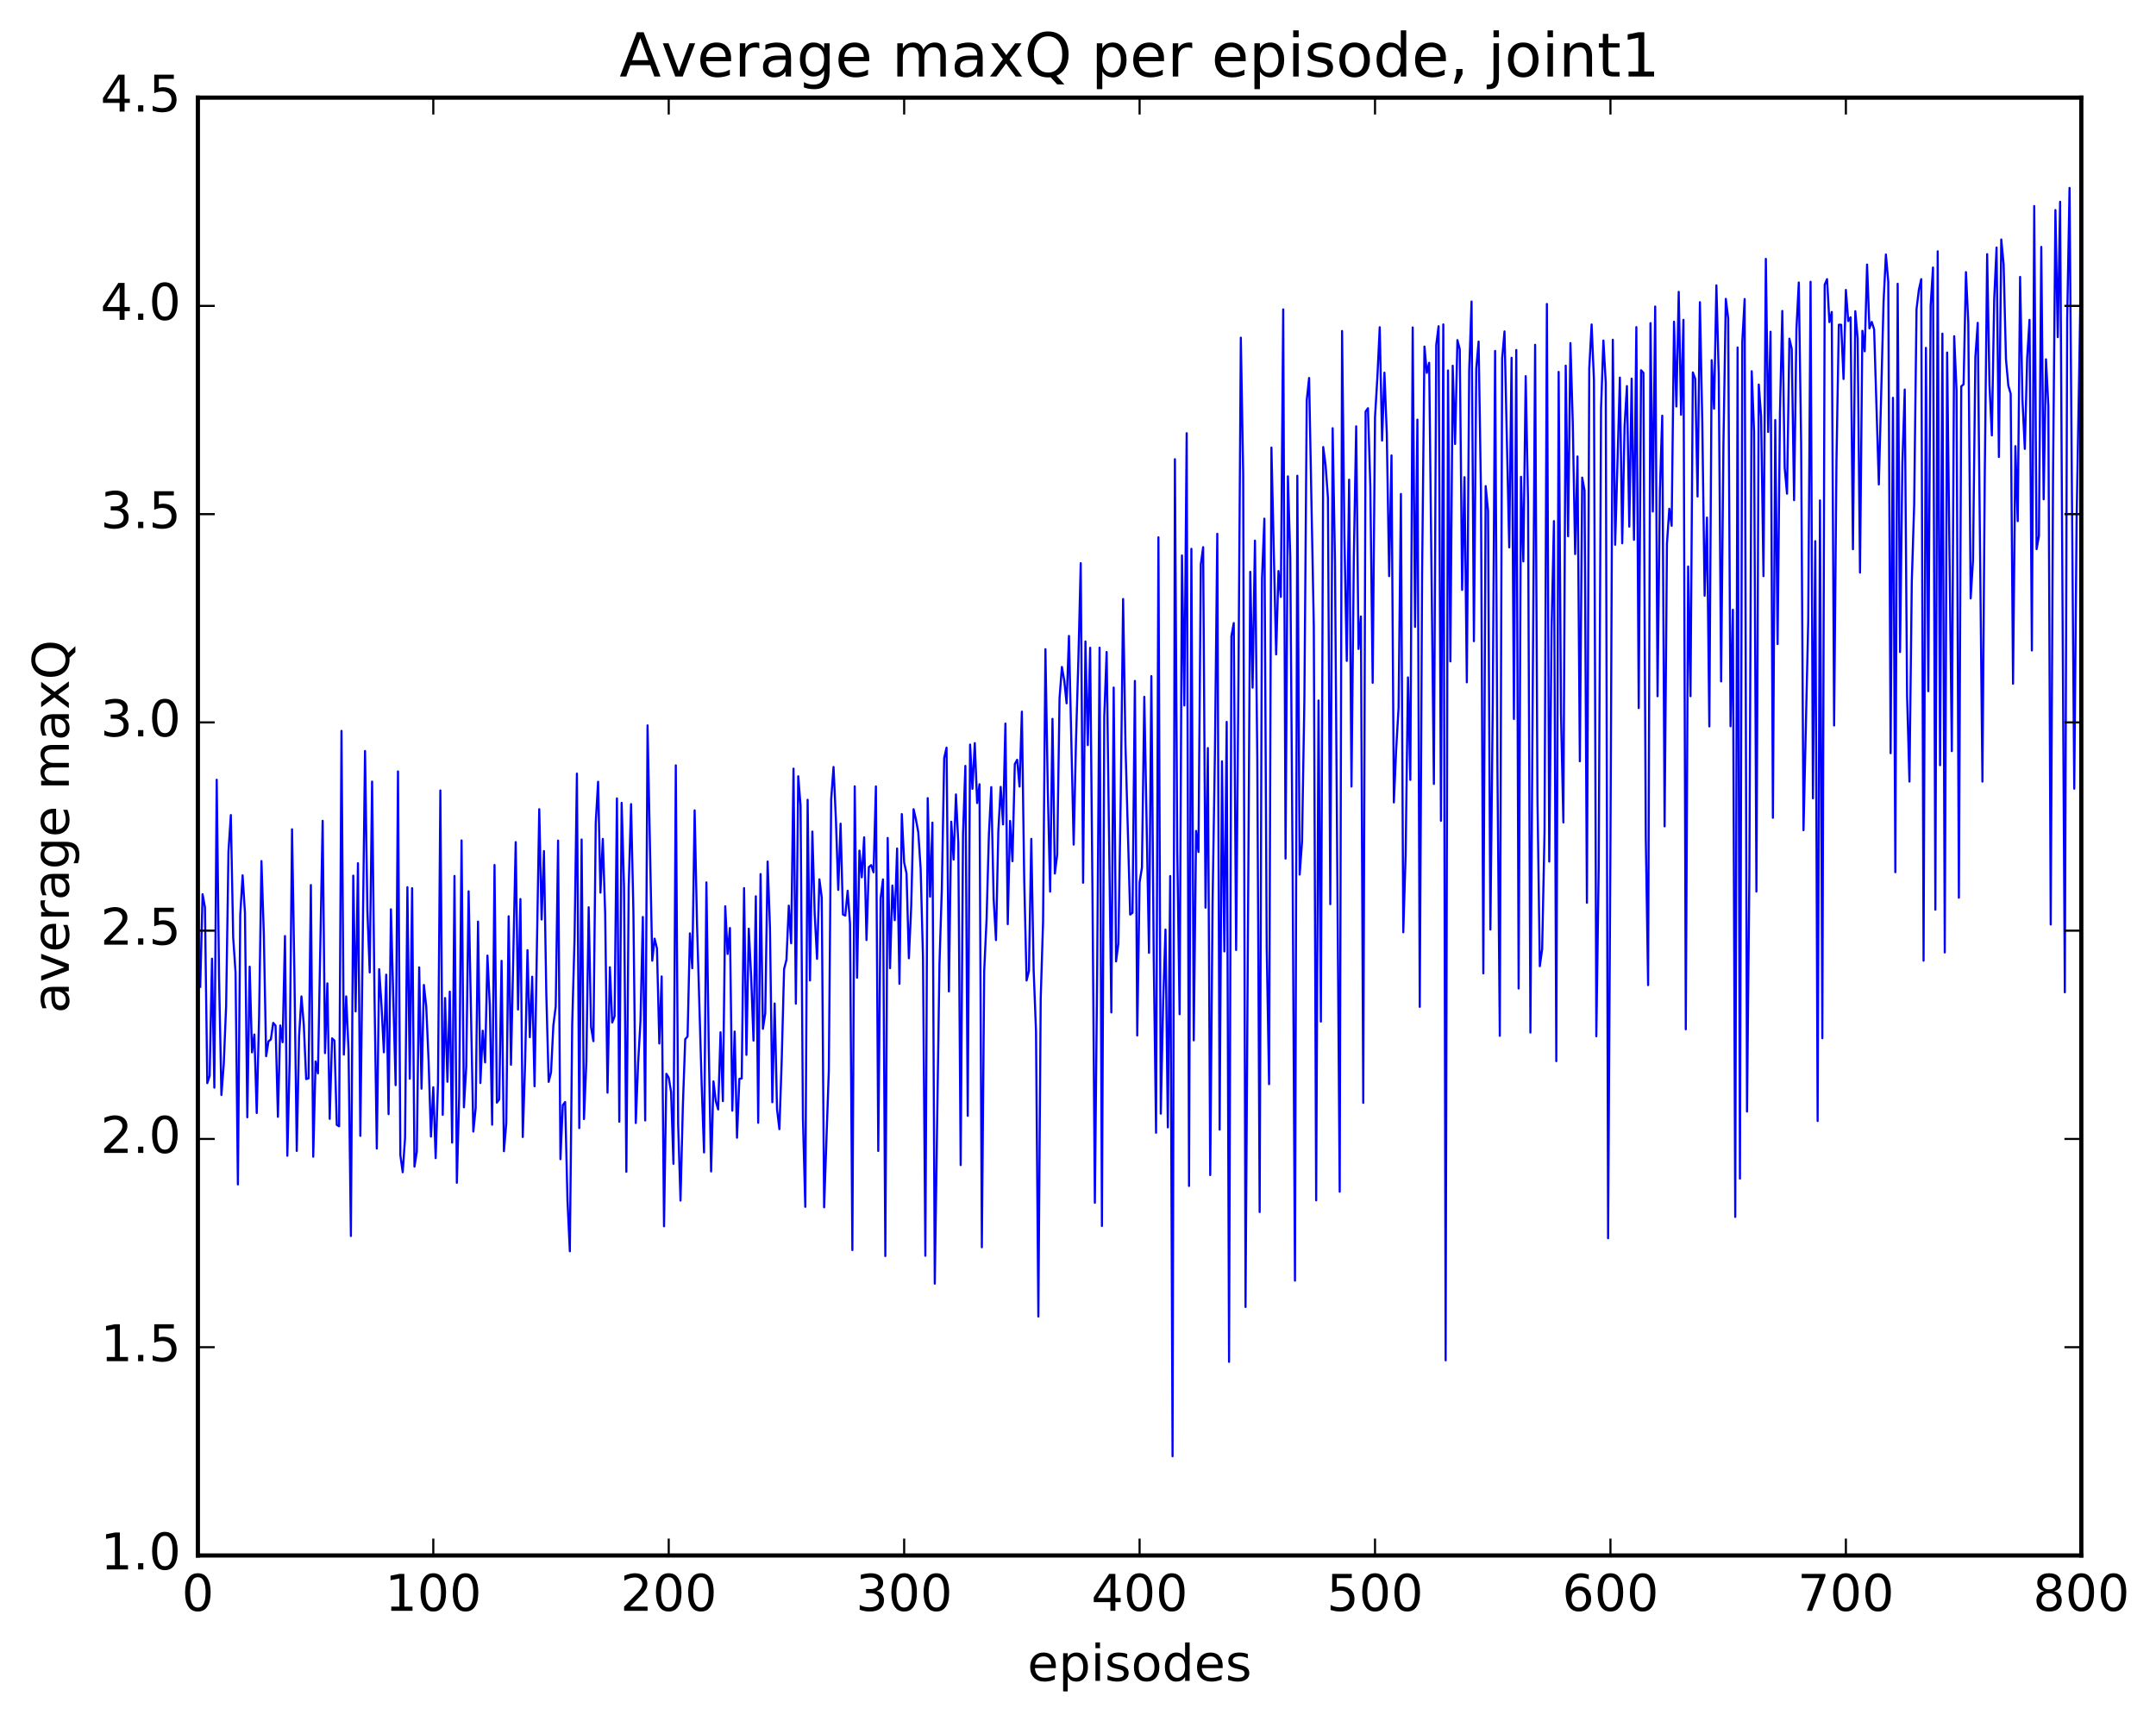 <?xml version="1.0" encoding="utf-8" standalone="no"?>
<!DOCTYPE svg PUBLIC "-//W3C//DTD SVG 1.1//EN"
  "http://www.w3.org/Graphics/SVG/1.1/DTD/svg11.dtd">
<!-- Created with matplotlib (http://matplotlib.org/) -->
<svg height="408pt" version="1.1" viewBox="0 0 511 408" width="511pt" xmlns="http://www.w3.org/2000/svg" xmlns:xlink="http://www.w3.org/1999/xlink">
 <defs>
  <style type="text/css">
*{stroke-linecap:butt;stroke-linejoin:round;stroke-miterlimit:100000;}
  </style>
 </defs>
 <g id="figure_1">
  <g id="patch_1">
   <path d="M 0 408.169 
L 511.95 408.169 
L 511.95 0 
L 0 0 
z
" style="fill:#ffffff;"/>
  </g>
  <g id="axes_1">
   <g id="patch_2">
    <path d="M 46.898 368.742 
L 493.298 368.742 
L 493.298 23.142 
L 46.898 23.142 
z
" style="fill:#ffffff;"/>
   </g>
   <g id="line2d_1">
    <path clip-path="url(#p63d4eaf026)" d="M 47.456 233.931 
L 48.014 211.991 
L 48.572 215.054 
L 49.13 256.77 
L 49.688 255.044 
L 50.245 227.264 
L 50.803 257.844 
L 51.361 184.842 
L 51.919 231.653 
L 52.477 259.581 
L 53.035 252.239 
L 53.593 238.509 
L 54.151 201.815 
L 54.709 193.216 
L 55.267 222.208 
L 55.825 230.52 
L 56.383 280.786 
L 56.941 216.901 
L 57.499 207.506 
L 58.057 216.376 
L 58.615 264.863 
L 59.173 229.161 
L 59.731 249.473 
L 60.289 245.239 
L 60.847 263.848 
L 61.406 241.17 
L 61.964 204.13 
L 62.522 221.129 
L 63.08 250.384 
L 63.638 246.852 
L 64.195 246.416 
L 64.754 242.483 
L 65.311 243.129 
L 65.87 264.757 
L 66.427 243.098 
L 66.986 247.076 
L 67.543 221.9 
L 68.102 273.981 
L 68.659 251.412 
L 69.218 196.596 
L 69.775 230.678 
L 70.334 272.842 
L 70.891 245.594 
L 71.45 236.205 
L 72.007 243.025 
L 72.566 255.808 
L 73.124 255.635 
L 73.681 209.81 
L 74.24 274.215 
L 74.797 251.634 
L 75.356 254.459 
L 76.472 194.591 
L 77.029 249.648 
L 77.588 233.123 
L 78.145 265.241 
L 78.704 246.151 
L 79.261 246.682 
L 79.82 266.674 
L 80.377 266.996 
L 80.936 173.267 
L 81.493 250.01 
L 82.052 236.201 
L 82.609 249.076 
L 83.168 293.005 
L 83.725 207.572 
L 84.284 239.765 
L 84.841 204.636 
L 85.4 269.27 
L 86.516 178.035 
L 87.073 215.9 
L 87.632 230.525 
L 88.189 185.284 
L 88.748 235.278 
L 89.305 272.276 
L 89.864 229.756 
L 90.421 238.365 
L 90.98 249.46 
L 91.537 231.06 
L 92.096 264.122 
L 92.653 215.558 
L 93.769 257.25 
L 94.328 182.874 
L 94.885 273.801 
L 95.444 277.894 
L 96.001 269.815 
L 96.559 210.318 
L 97.118 255.728 
L 97.675 210.55 
L 98.234 276.567 
L 98.791 273.013 
L 99.35 229.325 
L 99.907 258.083 
L 100.466 233.491 
L 101.023 238.592 
L 101.582 251.485 
L 102.139 269.438 
L 102.698 257.748 
L 103.255 274.551 
L 103.814 256.645 
L 104.371 187.385 
L 104.93 264.288 
L 105.487 236.595 
L 106.046 256.445 
L 106.603 235.083 
L 107.162 270.864 
L 107.719 207.657 
L 108.278 280.39 
L 108.835 259.721 
L 109.394 199.237 
L 109.951 262.498 
L 110.51 252.817 
L 111.067 211.286 
L 112.183 268.246 
L 112.742 262.658 
L 113.299 218.467 
L 113.858 256.733 
L 114.415 244.345 
L 114.974 251.85 
L 115.531 226.533 
L 116.09 238.36 
L 116.647 266.617 
L 117.206 205.054 
L 117.763 261.387 
L 118.322 260.639 
L 118.879 227.779 
L 119.438 272.906 
L 119.996 266.26 
L 120.553 217.213 
L 121.112 252.415 
L 122.228 199.636 
L 122.785 239.322 
L 123.344 213.123 
L 123.901 269.538 
L 124.46 252.029 
L 125.017 225.239 
L 125.576 245.884 
L 126.133 231.538 
L 126.692 257.514 
L 127.808 191.827 
L 128.365 217.983 
L 128.923 201.762 
L 129.482 235.595 
L 130.04 256.472 
L 130.597 254.242 
L 131.155 243.081 
L 131.714 238.569 
L 132.272 199.27 
L 132.829 274.794 
L 133.387 261.988 
L 133.946 261.244 
L 134.504 284.707 
L 135.061 296.632 
L 135.619 242.755 
L 136.178 222.385 
L 136.736 183.387 
L 137.293 267.423 
L 137.851 199.009 
L 138.41 265.28 
L 138.968 251.833 
L 139.525 215.081 
L 140.083 243.421 
L 140.642 246.823 
L 141.2 194.979 
L 141.757 185.328 
L 142.315 211.615 
L 142.874 198.864 
L 143.431 216.564 
L 143.989 259.022 
L 144.548 229.305 
L 145.106 242.394 
L 145.663 240.926 
L 146.221 189.27 
L 146.78 265.928 
L 147.338 190.325 
L 147.895 210.032 
L 148.453 277.79 
L 149.012 210.211 
L 149.57 190.625 
L 150.127 216.211 
L 150.685 266.219 
L 151.244 252.013 
L 151.802 242.045 
L 152.359 217.376 
L 152.917 265.616 
L 153.476 171.961 
L 154.591 227.745 
L 155.149 222.519 
L 155.708 224.834 
L 156.266 247.372 
L 156.823 231.472 
L 157.381 290.702 
L 157.94 254.554 
L 158.498 255.476 
L 159.055 258.859 
L 159.613 275.9 
L 160.172 181.434 
L 160.73 266.445 
L 161.287 284.61 
L 161.845 262.292 
L 162.404 246.358 
L 162.962 245.714 
L 163.519 221.271 
L 164.077 229.53 
L 164.636 192.097 
L 165.194 218.758 
L 166.31 257.27 
L 166.868 273.198 
L 167.425 209.176 
L 167.983 248.224 
L 168.542 277.705 
L 169.1 256.356 
L 169.657 261.05 
L 170.215 263.014 
L 170.774 244.722 
L 171.332 261.032 
L 171.889 214.842 
L 172.447 226.139 
L 173.006 219.996 
L 173.564 263.292 
L 174.121 244.538 
L 174.679 269.707 
L 175.238 255.751 
L 175.796 255.655 
L 176.353 210.535 
L 176.911 250.064 
L 177.47 220.152 
L 178.028 231.446 
L 178.585 246.689 
L 179.143 212.472 
L 179.702 266.17 
L 180.26 207.205 
L 180.817 243.898 
L 181.375 240.199 
L 181.934 204.243 
L 182.492 219.859 
L 183.049 261.295 
L 183.607 237.887 
L 184.166 262.96 
L 184.724 267.683 
L 185.281 251.176 
L 185.839 229.742 
L 186.398 227.52 
L 186.956 214.695 
L 187.513 223.605 
L 188.071 182.217 
L 188.63 237.93 
L 189.188 184.022 
L 189.745 190.991 
L 190.304 265.078 
L 190.862 286.087 
L 191.419 189.598 
L 191.977 232.432 
L 192.536 197.133 
L 193.094 216.708 
L 193.651 227.304 
L 194.209 208.463 
L 194.768 212.759 
L 195.326 286.204 
L 196.441 253.77 
L 197 189.456 
L 197.558 181.821 
L 198.115 194.137 
L 198.673 210.956 
L 199.232 195.26 
L 199.79 216.796 
L 200.347 217.04 
L 200.905 211.156 
L 201.464 218.959 
L 202.022 296.334 
L 202.579 186.409 
L 203.137 231.778 
L 203.696 201.642 
L 204.254 207.979 
L 204.811 198.501 
L 205.369 222.845 
L 205.928 205.548 
L 206.486 205.086 
L 207.043 206.802 
L 207.601 186.425 
L 208.16 272.853 
L 208.718 212.927 
L 209.275 208.475 
L 209.833 297.757 
L 210.392 198.645 
L 210.95 229.523 
L 211.507 209.931 
L 212.065 218.14 
L 212.624 201.149 
L 213.181 233.221 
L 213.739 192.988 
L 214.298 204.461 
L 214.856 207.058 
L 215.413 227.167 
L 215.971 214.844 
L 216.53 191.829 
L 217.088 194.259 
L 217.645 197.3 
L 218.203 205.935 
L 218.762 227.103 
L 219.32 297.692 
L 219.877 189.204 
L 220.435 212.56 
L 220.994 195.014 
L 221.552 304.303 
L 222.667 228.516 
L 223.226 210.638 
L 223.784 179.709 
L 224.341 177.233 
L 224.899 235.018 
L 225.458 194.789 
L 226.016 203.774 
L 226.573 188.328 
L 227.131 199.872 
L 227.69 276.196 
L 228.248 197.743 
L 228.805 181.562 
L 229.363 264.513 
L 229.922 176.508 
L 230.48 187 
L 231.037 176.163 
L 231.595 190.374 
L 232.154 185.912 
L 232.712 295.68 
L 233.269 230.139 
L 233.827 217.968 
L 234.386 197.775 
L 234.944 186.595 
L 235.501 213.008 
L 236.06 222.865 
L 236.618 197.051 
L 237.175 186.537 
L 237.733 195.432 
L 238.292 171.534 
L 238.85 219.075 
L 239.407 194.608 
L 239.965 204.153 
L 240.524 181.128 
L 241.082 180.109 
L 241.639 186.458 
L 242.197 168.706 
L 242.756 208.826 
L 243.314 232.439 
L 243.871 230.182 
L 244.429 198.862 
L 244.988 229.942 
L 245.546 244.444 
L 246.103 312.107 
L 246.661 236.672 
L 247.22 218.534 
L 247.778 153.897 
L 248.335 187.071 
L 248.893 211.364 
L 249.452 170.411 
L 250.01 207.084 
L 250.567 202.619 
L 251.125 165.507 
L 251.684 158.108 
L 252.242 161.315 
L 252.799 166.728 
L 253.357 150.756 
L 254.474 200.223 
L 255.031 175.342 
L 255.589 156.38 
L 256.147 133.51 
L 256.705 209.259 
L 257.264 152.059 
L 257.822 176.626 
L 258.38 153.557 
L 258.938 212.449 
L 259.495 285.134 
L 260.053 229.067 
L 260.611 153.54 
L 261.17 290.625 
L 261.728 169.788 
L 262.286 154.561 
L 263.401 240.01 
L 263.959 162.985 
L 264.517 227.92 
L 265.075 223.654 
L 265.634 188.523 
L 266.192 142.003 
L 266.75 176.623 
L 267.865 216.813 
L 268.423 216.379 
L 268.981 161.419 
L 269.539 245.475 
L 270.098 209.143 
L 270.656 205.67 
L 271.214 165.19 
L 272.329 225.878 
L 272.887 160.28 
L 273.445 226.67 
L 274.003 268.529 
L 274.562 127.378 
L 275.12 264.003 
L 275.678 237.747 
L 276.236 220.361 
L 276.793 267.261 
L 277.351 207.678 
L 277.909 345.225 
L 278.467 108.86 
L 279.026 201.554 
L 279.584 240.429 
L 280.142 131.683 
L 280.7 167.234 
L 281.257 102.693 
L 281.815 281.139 
L 282.373 130.107 
L 282.932 246.626 
L 283.49 196.982 
L 284.048 201.968 
L 284.606 133.767 
L 285.163 129.715 
L 285.721 215.175 
L 286.279 177.334 
L 286.837 278.558 
L 287.396 213.879 
L 287.954 178.39 
L 288.512 126.542 
L 289.07 267.786 
L 289.627 180.473 
L 290.185 225.544 
L 290.743 171.133 
L 291.301 322.84 
L 291.86 150.812 
L 292.418 147.702 
L 292.976 225.204 
L 293.534 160.63 
L 294.091 80.049 
L 294.649 112.254 
L 295.207 309.836 
L 296.324 135.56 
L 296.882 163.013 
L 297.44 128.165 
L 297.998 180.008 
L 298.555 287.327 
L 299.113 137.155 
L 299.671 122.953 
L 300.229 224.737 
L 300.788 257.006 
L 301.346 106.099 
L 302.462 155.136 
L 303.019 135.366 
L 303.577 141.495 
L 304.135 73.344 
L 304.693 203.533 
L 305.252 112.924 
L 305.81 132.155 
L 306.368 206 
L 306.925 303.586 
L 307.483 112.78 
L 308.041 207.326 
L 308.599 199.513 
L 309.158 165.66 
L 309.716 94.89 
L 310.274 89.595 
L 311.389 148.445 
L 311.947 284.556 
L 312.505 166.054 
L 313.063 242.177 
L 313.622 105.971 
L 314.18 110.271 
L 314.738 118.013 
L 315.296 214.347 
L 315.853 101.515 
L 316.411 133.324 
L 317.527 282.509 
L 318.086 78.463 
L 318.644 127.166 
L 319.202 156.671 
L 319.76 113.707 
L 320.317 186.457 
L 320.875 132.009 
L 321.433 101.058 
L 321.991 153.839 
L 322.55 146.141 
L 323.108 261.446 
L 323.666 97.556 
L 324.224 96.767 
L 324.781 115.136 
L 325.339 161.87 
L 325.897 98.869 
L 326.455 89.431 
L 327.014 77.573 
L 327.572 104.45 
L 328.13 88.342 
L 328.688 102.845 
L 329.245 136.57 
L 329.803 107.963 
L 330.361 190.224 
L 330.92 177.507 
L 331.478 167.83 
L 332.036 117.099 
L 332.594 221.004 
L 333.151 202.603 
L 333.709 160.585 
L 334.267 184.881 
L 334.825 77.628 
L 335.384 148.606 
L 335.942 99.477 
L 336.5 238.687 
L 337.058 136.008 
L 337.615 82.156 
L 338.173 88.387 
L 338.731 85.99 
L 339.848 185.841 
L 340.406 81.793 
L 340.964 77.33 
L 341.522 194.579 
L 342.079 76.904 
L 342.637 322.479 
L 343.195 87.817 
L 343.753 156.792 
L 344.312 86.701 
L 344.87 105.253 
L 345.428 80.623 
L 345.986 82.847 
L 346.543 139.837 
L 347.101 113.123 
L 347.659 161.753 
L 348.217 87.744 
L 348.776 71.478 
L 349.334 152.002 
L 349.892 87.387 
L 350.45 80.969 
L 351.007 116.439 
L 351.565 230.743 
L 352.123 115.236 
L 352.682 121.08 
L 353.24 220.355 
L 353.798 167.477 
L 354.356 83.194 
L 354.913 182.042 
L 355.471 245.549 
L 356.029 84.98 
L 356.587 78.559 
L 357.704 129.761 
L 358.262 84.809 
L 358.82 170.434 
L 359.377 82.972 
L 359.935 234.338 
L 360.493 113.027 
L 361.051 133.089 
L 361.61 89.174 
L 362.168 118.84 
L 362.726 244.776 
L 363.841 81.734 
L 364.399 189.255 
L 364.957 229.048 
L 365.515 224.952 
L 366.074 197.148 
L 366.632 72.058 
L 367.19 204.249 
L 367.748 148.8 
L 368.305 123.524 
L 368.863 251.558 
L 369.421 88.162 
L 369.979 169.389 
L 370.538 194.974 
L 371.096 86.682 
L 371.654 127.119 
L 372.212 81.328 
L 372.769 100.213 
L 373.327 131.345 
L 373.885 108.211 
L 374.443 180.465 
L 375.002 113.222 
L 375.56 116.278 
L 376.118 214.012 
L 376.675 87.325 
L 377.233 76.918 
L 377.791 90.201 
L 378.349 245.664 
L 378.908 205.795 
L 379.466 96.978 
L 380.024 80.716 
L 380.582 90.666 
L 381.139 293.537 
L 381.697 200.122 
L 382.255 80.537 
L 382.813 129.135 
L 383.93 89.514 
L 384.488 128.785 
L 385.046 101.025 
L 385.603 91.524 
L 386.161 124.841 
L 386.719 89.76 
L 387.277 127.967 
L 387.836 77.55 
L 388.394 167.853 
L 388.952 87.769 
L 389.51 88.371 
L 390.067 198.348 
L 390.625 233.534 
L 391.183 76.604 
L 391.741 121.261 
L 392.3 72.661 
L 392.858 165.051 
L 393.416 116.32 
L 393.974 98.544 
L 394.531 195.899 
L 395.089 128.916 
L 395.647 120.607 
L 396.205 124.642 
L 396.764 76.26 
L 397.322 96.362 
L 397.88 69.185 
L 398.438 98.336 
L 398.995 75.817 
L 399.553 244.004 
L 400.111 134.298 
L 400.67 165.046 
L 401.228 88.283 
L 401.786 89.788 
L 402.344 117.702 
L 402.901 71.642 
L 403.459 99.867 
L 404.017 141.225 
L 404.575 122.699 
L 405.134 172.206 
L 405.692 85.379 
L 406.25 96.878 
L 406.808 67.646 
L 407.365 88.798 
L 407.923 161.539 
L 408.481 105.066 
L 409.039 70.849 
L 409.598 75.438 
L 410.156 172.171 
L 410.714 144.554 
L 411.272 288.481 
L 411.829 82.372 
L 412.387 279.413 
L 412.945 80.997 
L 413.503 70.887 
L 414.062 263.505 
L 414.62 207.538 
L 415.178 88.008 
L 415.736 102.343 
L 416.293 211.355 
L 416.851 91.158 
L 417.409 98.748 
L 417.967 136.575 
L 418.526 61.369 
L 419.084 102.398 
L 419.642 78.642 
L 420.2 193.865 
L 420.757 99.579 
L 421.315 152.675 
L 421.873 97.694 
L 422.432 73.718 
L 422.99 110.843 
L 423.548 117.039 
L 424.106 80.277 
L 424.663 82.685 
L 425.221 118.572 
L 425.779 78.034 
L 426.337 66.97 
L 426.896 105.245 
L 427.454 196.814 
L 428.57 147.318 
L 429.127 66.794 
L 429.685 189.251 
L 430.243 128.29 
L 430.801 265.751 
L 431.36 118.62 
L 431.918 246.112 
L 432.476 67.483 
L 433.034 66.175 
L 433.591 76.36 
L 434.149 73.95 
L 434.707 171.988 
L 435.265 109.348 
L 435.824 76.982 
L 436.382 76.989 
L 436.94 89.843 
L 437.498 68.728 
L 438.055 76.102 
L 438.613 75.22 
L 439.171 130.191 
L 439.729 73.778 
L 440.288 80.263 
L 440.846 135.73 
L 441.404 78.418 
L 441.962 83.277 
L 442.519 62.712 
L 443.077 77.848 
L 443.635 76.31 
L 444.193 78.101 
L 445.31 114.853 
L 446.425 71.652 
L 446.983 60.333 
L 447.541 66.745 
L 448.099 178.554 
L 448.658 94.3 
L 449.216 206.765 
L 449.774 67.269 
L 450.332 154.566 
L 450.889 109.871 
L 451.447 92.345 
L 452.005 165.03 
L 452.563 185.281 
L 453.122 137.783 
L 453.68 119.746 
L 454.238 73.321 
L 454.796 68.699 
L 455.353 66.174 
L 455.911 227.74 
L 456.469 82.463 
L 457.027 163.856 
L 457.586 72.477 
L 458.144 63.417 
L 458.702 215.654 
L 459.26 59.578 
L 459.817 181.394 
L 460.375 79.092 
L 460.933 225.789 
L 461.491 83.566 
L 462.608 178.06 
L 463.166 79.704 
L 463.724 92.463 
L 464.281 212.813 
L 464.839 91.607 
L 465.397 91.087 
L 465.955 64.512 
L 466.514 76.602 
L 467.072 141.862 
L 467.63 132.814 
L 468.188 84.632 
L 468.745 76.532 
L 469.861 185.284 
L 470.42 112.154 
L 470.978 60.247 
L 471.536 91.253 
L 472.094 103.219 
L 472.651 70.958 
L 473.209 58.679 
L 473.767 108.33 
L 474.325 56.774 
L 474.884 62.635 
L 475.442 85.197 
L 476 91.413 
L 476.558 93.341 
L 477.115 162.091 
L 477.673 105.762 
L 478.231 123.541 
L 478.789 65.647 
L 479.348 94.745 
L 479.906 106.417 
L 480.464 84.941 
L 481.022 75.814 
L 481.579 154.2 
L 482.137 48.849 
L 482.695 130.177 
L 483.253 127.031 
L 483.812 58.531 
L 484.37 118.368 
L 484.928 85.174 
L 485.486 96.22 
L 486.043 219.16 
L 486.601 112.745 
L 487.159 49.793 
L 487.717 79.926 
L 488.276 47.83 
L 489.392 235.233 
L 489.95 75.729 
L 490.507 44.544 
L 491.623 186.972 
L 492.182 123.239 
L 493.298 59.023 
L 493.298 59.023 
" style="fill:none;stroke:#0000ff;stroke-linecap:square;stroke-width:0.5;"/>
   </g>
   <g id="patch_3">
    <path d="M 46.898 23.142 
L 493.298 23.142 
" style="fill:none;stroke:#000000;stroke-linecap:square;stroke-linejoin:miter;"/>
   </g>
   <g id="patch_4">
    <path d="M 46.898 368.742 
L 493.298 368.742 
" style="fill:none;stroke:#000000;stroke-linecap:square;stroke-linejoin:miter;"/>
   </g>
   <g id="patch_5">
    <path d="M 46.898 368.742 
L 46.898 23.142 
" style="fill:none;stroke:#000000;stroke-linecap:square;stroke-linejoin:miter;"/>
   </g>
   <g id="patch_6">
    <path d="M 493.298 368.742 
L 493.298 23.142 
" style="fill:none;stroke:#000000;stroke-linecap:square;stroke-linejoin:miter;"/>
   </g>
   <g id="matplotlib.axis_1">
    <g id="xtick_1">
     <g id="line2d_2">
      <defs>
       <path d="M 0 0 
L 0 -4 
" id="mbf914834cd" style="stroke:#000000;stroke-width:0.5;"/>
      </defs>
      <g>
       <use style="stroke:#000000;stroke-width:0.5;" x="46.898" xlink:href="#mbf914834cd" y="368.742"/>
      </g>
     </g>
     <g id="line2d_3">
      <defs>
       <path d="M 0 0 
L 0 4 
" id="m5b6eb9131b" style="stroke:#000000;stroke-width:0.5;"/>
      </defs>
      <g>
       <use style="stroke:#000000;stroke-width:0.5;" x="46.898" xlink:href="#m5b6eb9131b" y="23.142"/>
      </g>
     </g>
     <g id="text_1">
      <!-- 0 -->
      <defs>
       <path d="M 31.781 66.406 
Q 24.172 66.406 20.328 58.906 
Q 16.5 51.422 16.5 36.375 
Q 16.5 21.391 20.328 13.891 
Q 24.172 6.391 31.781 6.391 
Q 39.453 6.391 43.281 13.891 
Q 47.125 21.391 47.125 36.375 
Q 47.125 51.422 43.281 58.906 
Q 39.453 66.406 31.781 66.406 
M 31.781 74.219 
Q 44.047 74.219 50.516 64.516 
Q 56.984 54.828 56.984 36.375 
Q 56.984 17.969 50.516 8.266 
Q 44.047 -1.422 31.781 -1.422 
Q 19.531 -1.422 13.062 8.266 
Q 6.594 17.969 6.594 36.375 
Q 6.594 54.828 13.062 64.516 
Q 19.531 74.219 31.781 74.219 
" id="BitstreamVeraSans-Roman-30"/>
      </defs>
      <g transform="translate(43.08 381.86)scale(0.12 -0.12)">
       <use xlink:href="#BitstreamVeraSans-Roman-30"/>
      </g>
     </g>
    </g>
    <g id="xtick_2">
     <g id="line2d_4">
      <g>
       <use style="stroke:#000000;stroke-width:0.5;" x="102.698" xlink:href="#mbf914834cd" y="368.742"/>
      </g>
     </g>
     <g id="line2d_5">
      <g>
       <use style="stroke:#000000;stroke-width:0.5;" x="102.698" xlink:href="#m5b6eb9131b" y="23.142"/>
      </g>
     </g>
     <g id="text_2">
      <!-- 100 -->
      <defs>
       <path d="M 12.406 8.297 
L 28.516 8.297 
L 28.516 63.922 
L 10.984 60.406 
L 10.984 69.391 
L 28.422 72.906 
L 38.281 72.906 
L 38.281 8.297 
L 54.391 8.297 
L 54.391 0 
L 12.406 0 
z
" id="BitstreamVeraSans-Roman-31"/>
      </defs>
      <g transform="translate(91.245 381.86)scale(0.12 -0.12)">
       <use xlink:href="#BitstreamVeraSans-Roman-31"/>
       <use x="63.623" xlink:href="#BitstreamVeraSans-Roman-30"/>
       <use x="127.246" xlink:href="#BitstreamVeraSans-Roman-30"/>
      </g>
     </g>
    </g>
    <g id="xtick_3">
     <g id="line2d_6">
      <g>
       <use style="stroke:#000000;stroke-width:0.5;" x="158.498" xlink:href="#mbf914834cd" y="368.742"/>
      </g>
     </g>
     <g id="line2d_7">
      <g>
       <use style="stroke:#000000;stroke-width:0.5;" x="158.498" xlink:href="#m5b6eb9131b" y="23.142"/>
      </g>
     </g>
     <g id="text_3">
      <!-- 200 -->
      <defs>
       <path d="M 19.188 8.297 
L 53.609 8.297 
L 53.609 0 
L 7.328 0 
L 7.328 8.297 
Q 12.938 14.109 22.625 23.891 
Q 32.328 33.688 34.812 36.531 
Q 39.547 41.844 41.422 45.531 
Q 43.312 49.219 43.312 52.781 
Q 43.312 58.594 39.234 62.25 
Q 35.156 65.922 28.609 65.922 
Q 23.969 65.922 18.812 64.312 
Q 13.672 62.703 7.812 59.422 
L 7.812 69.391 
Q 13.766 71.781 18.938 73 
Q 24.125 74.219 28.422 74.219 
Q 39.75 74.219 46.484 68.547 
Q 53.219 62.891 53.219 53.422 
Q 53.219 48.922 51.531 44.891 
Q 49.859 40.875 45.406 35.406 
Q 44.188 33.984 37.641 27.219 
Q 31.109 20.453 19.188 8.297 
" id="BitstreamVeraSans-Roman-32"/>
      </defs>
      <g transform="translate(147.045 381.86)scale(0.12 -0.12)">
       <use xlink:href="#BitstreamVeraSans-Roman-32"/>
       <use x="63.623" xlink:href="#BitstreamVeraSans-Roman-30"/>
       <use x="127.246" xlink:href="#BitstreamVeraSans-Roman-30"/>
      </g>
     </g>
    </g>
    <g id="xtick_4">
     <g id="line2d_8">
      <g>
       <use style="stroke:#000000;stroke-width:0.5;" x="214.298" xlink:href="#mbf914834cd" y="368.742"/>
      </g>
     </g>
     <g id="line2d_9">
      <g>
       <use style="stroke:#000000;stroke-width:0.5;" x="214.298" xlink:href="#m5b6eb9131b" y="23.142"/>
      </g>
     </g>
     <g id="text_4">
      <!-- 300 -->
      <defs>
       <path d="M 40.578 39.312 
Q 47.656 37.797 51.625 33 
Q 55.609 28.219 55.609 21.188 
Q 55.609 10.406 48.188 4.484 
Q 40.766 -1.422 27.094 -1.422 
Q 22.516 -1.422 17.656 -0.516 
Q 12.797 0.391 7.625 2.203 
L 7.625 11.719 
Q 11.719 9.328 16.594 8.109 
Q 21.484 6.891 26.812 6.891 
Q 36.078 6.891 40.938 10.547 
Q 45.797 14.203 45.797 21.188 
Q 45.797 27.641 41.281 31.266 
Q 36.766 34.906 28.719 34.906 
L 20.219 34.906 
L 20.219 43.016 
L 29.109 43.016 
Q 36.375 43.016 40.234 45.922 
Q 44.094 48.828 44.094 54.297 
Q 44.094 59.906 40.109 62.906 
Q 36.141 65.922 28.719 65.922 
Q 24.656 65.922 20.016 65.031 
Q 15.375 64.156 9.812 62.312 
L 9.812 71.094 
Q 15.438 72.656 20.344 73.438 
Q 25.25 74.219 29.594 74.219 
Q 40.828 74.219 47.359 69.109 
Q 53.906 64.016 53.906 55.328 
Q 53.906 49.266 50.438 45.094 
Q 46.969 40.922 40.578 39.312 
" id="BitstreamVeraSans-Roman-33"/>
      </defs>
      <g transform="translate(202.845 381.86)scale(0.12 -0.12)">
       <use xlink:href="#BitstreamVeraSans-Roman-33"/>
       <use x="63.623" xlink:href="#BitstreamVeraSans-Roman-30"/>
       <use x="127.246" xlink:href="#BitstreamVeraSans-Roman-30"/>
      </g>
     </g>
    </g>
    <g id="xtick_5">
     <g id="line2d_10">
      <g>
       <use style="stroke:#000000;stroke-width:0.5;" x="270.098" xlink:href="#mbf914834cd" y="368.742"/>
      </g>
     </g>
     <g id="line2d_11">
      <g>
       <use style="stroke:#000000;stroke-width:0.5;" x="270.098" xlink:href="#m5b6eb9131b" y="23.142"/>
      </g>
     </g>
     <g id="text_5">
      <!-- 400 -->
      <defs>
       <path d="M 37.797 64.312 
L 12.891 25.391 
L 37.797 25.391 
z
M 35.203 72.906 
L 47.609 72.906 
L 47.609 25.391 
L 58.016 25.391 
L 58.016 17.188 
L 47.609 17.188 
L 47.609 0 
L 37.797 0 
L 37.797 17.188 
L 4.891 17.188 
L 4.891 26.703 
z
" id="BitstreamVeraSans-Roman-34"/>
      </defs>
      <g transform="translate(258.645 381.86)scale(0.12 -0.12)">
       <use xlink:href="#BitstreamVeraSans-Roman-34"/>
       <use x="63.623" xlink:href="#BitstreamVeraSans-Roman-30"/>
       <use x="127.246" xlink:href="#BitstreamVeraSans-Roman-30"/>
      </g>
     </g>
    </g>
    <g id="xtick_6">
     <g id="line2d_12">
      <g>
       <use style="stroke:#000000;stroke-width:0.5;" x="325.897" xlink:href="#mbf914834cd" y="368.742"/>
      </g>
     </g>
     <g id="line2d_13">
      <g>
       <use style="stroke:#000000;stroke-width:0.5;" x="325.897" xlink:href="#m5b6eb9131b" y="23.142"/>
      </g>
     </g>
     <g id="text_6">
      <!-- 500 -->
      <defs>
       <path d="M 10.797 72.906 
L 49.516 72.906 
L 49.516 64.594 
L 19.828 64.594 
L 19.828 46.734 
Q 21.969 47.469 24.109 47.828 
Q 26.266 48.188 28.422 48.188 
Q 40.625 48.188 47.75 41.5 
Q 54.891 34.812 54.891 23.391 
Q 54.891 11.625 47.562 5.094 
Q 40.234 -1.422 26.906 -1.422 
Q 22.312 -1.422 17.547 -0.641 
Q 12.797 0.141 7.719 1.703 
L 7.719 11.625 
Q 12.109 9.234 16.797 8.062 
Q 21.484 6.891 26.703 6.891 
Q 35.156 6.891 40.078 11.328 
Q 45.016 15.766 45.016 23.391 
Q 45.016 31 40.078 35.438 
Q 35.156 39.891 26.703 39.891 
Q 22.75 39.891 18.812 39.016 
Q 14.891 38.141 10.797 36.281 
z
" id="BitstreamVeraSans-Roman-35"/>
      </defs>
      <g transform="translate(314.445 381.86)scale(0.12 -0.12)">
       <use xlink:href="#BitstreamVeraSans-Roman-35"/>
       <use x="63.623" xlink:href="#BitstreamVeraSans-Roman-30"/>
       <use x="127.246" xlink:href="#BitstreamVeraSans-Roman-30"/>
      </g>
     </g>
    </g>
    <g id="xtick_7">
     <g id="line2d_14">
      <g>
       <use style="stroke:#000000;stroke-width:0.5;" x="381.697" xlink:href="#mbf914834cd" y="368.742"/>
      </g>
     </g>
     <g id="line2d_15">
      <g>
       <use style="stroke:#000000;stroke-width:0.5;" x="381.697" xlink:href="#m5b6eb9131b" y="23.142"/>
      </g>
     </g>
     <g id="text_7">
      <!-- 600 -->
      <defs>
       <path d="M 33.016 40.375 
Q 26.375 40.375 22.484 35.828 
Q 18.609 31.297 18.609 23.391 
Q 18.609 15.531 22.484 10.953 
Q 26.375 6.391 33.016 6.391 
Q 39.656 6.391 43.531 10.953 
Q 47.406 15.531 47.406 23.391 
Q 47.406 31.297 43.531 35.828 
Q 39.656 40.375 33.016 40.375 
M 52.594 71.297 
L 52.594 62.312 
Q 48.875 64.062 45.094 64.984 
Q 41.312 65.922 37.594 65.922 
Q 27.828 65.922 22.672 59.328 
Q 17.531 52.734 16.797 39.406 
Q 19.672 43.656 24.016 45.922 
Q 28.375 48.188 33.594 48.188 
Q 44.578 48.188 50.953 41.516 
Q 57.328 34.859 57.328 23.391 
Q 57.328 12.156 50.688 5.359 
Q 44.047 -1.422 33.016 -1.422 
Q 20.359 -1.422 13.672 8.266 
Q 6.984 17.969 6.984 36.375 
Q 6.984 53.656 15.188 63.938 
Q 23.391 74.219 37.203 74.219 
Q 40.922 74.219 44.703 73.484 
Q 48.484 72.75 52.594 71.297 
" id="BitstreamVeraSans-Roman-36"/>
      </defs>
      <g transform="translate(370.245 381.86)scale(0.12 -0.12)">
       <use xlink:href="#BitstreamVeraSans-Roman-36"/>
       <use x="63.623" xlink:href="#BitstreamVeraSans-Roman-30"/>
       <use x="127.246" xlink:href="#BitstreamVeraSans-Roman-30"/>
      </g>
     </g>
    </g>
    <g id="xtick_8">
     <g id="line2d_16">
      <g>
       <use style="stroke:#000000;stroke-width:0.5;" x="437.498" xlink:href="#mbf914834cd" y="368.742"/>
      </g>
     </g>
     <g id="line2d_17">
      <g>
       <use style="stroke:#000000;stroke-width:0.5;" x="437.498" xlink:href="#m5b6eb9131b" y="23.142"/>
      </g>
     </g>
     <g id="text_8">
      <!-- 700 -->
      <defs>
       <path d="M 8.203 72.906 
L 55.078 72.906 
L 55.078 68.703 
L 28.609 0 
L 18.312 0 
L 43.219 64.594 
L 8.203 64.594 
z
" id="BitstreamVeraSans-Roman-37"/>
      </defs>
      <g transform="translate(426.045 381.86)scale(0.12 -0.12)">
       <use xlink:href="#BitstreamVeraSans-Roman-37"/>
       <use x="63.623" xlink:href="#BitstreamVeraSans-Roman-30"/>
       <use x="127.246" xlink:href="#BitstreamVeraSans-Roman-30"/>
      </g>
     </g>
    </g>
    <g id="xtick_9">
     <g id="line2d_18">
      <g>
       <use style="stroke:#000000;stroke-width:0.5;" x="493.298" xlink:href="#mbf914834cd" y="368.742"/>
      </g>
     </g>
     <g id="line2d_19">
      <g>
       <use style="stroke:#000000;stroke-width:0.5;" x="493.298" xlink:href="#m5b6eb9131b" y="23.142"/>
      </g>
     </g>
     <g id="text_9">
      <!-- 800 -->
      <defs>
       <path d="M 31.781 34.625 
Q 24.75 34.625 20.719 30.859 
Q 16.703 27.094 16.703 20.516 
Q 16.703 13.922 20.719 10.156 
Q 24.75 6.391 31.781 6.391 
Q 38.812 6.391 42.859 10.172 
Q 46.922 13.969 46.922 20.516 
Q 46.922 27.094 42.891 30.859 
Q 38.875 34.625 31.781 34.625 
M 21.922 38.812 
Q 15.578 40.375 12.031 44.719 
Q 8.5 49.078 8.5 55.328 
Q 8.5 64.062 14.719 69.141 
Q 20.953 74.219 31.781 74.219 
Q 42.672 74.219 48.875 69.141 
Q 55.078 64.062 55.078 55.328 
Q 55.078 49.078 51.531 44.719 
Q 48 40.375 41.703 38.812 
Q 48.828 37.156 52.797 32.312 
Q 56.781 27.484 56.781 20.516 
Q 56.781 9.906 50.312 4.234 
Q 43.844 -1.422 31.781 -1.422 
Q 19.734 -1.422 13.25 4.234 
Q 6.781 9.906 6.781 20.516 
Q 6.781 27.484 10.781 32.312 
Q 14.797 37.156 21.922 38.812 
M 18.312 54.391 
Q 18.312 48.734 21.844 45.562 
Q 25.391 42.391 31.781 42.391 
Q 38.141 42.391 41.719 45.562 
Q 45.312 48.734 45.312 54.391 
Q 45.312 60.062 41.719 63.234 
Q 38.141 66.406 31.781 66.406 
Q 25.391 66.406 21.844 63.234 
Q 18.312 60.062 18.312 54.391 
" id="BitstreamVeraSans-Roman-38"/>
      </defs>
      <g transform="translate(481.845 381.86)scale(0.12 -0.12)">
       <use xlink:href="#BitstreamVeraSans-Roman-38"/>
       <use x="63.623" xlink:href="#BitstreamVeraSans-Roman-30"/>
       <use x="127.246" xlink:href="#BitstreamVeraSans-Roman-30"/>
      </g>
     </g>
    </g>
    <g id="text_10">
     <!-- episodes -->
     <defs>
      <path d="M 18.109 8.203 
L 18.109 -20.797 
L 9.078 -20.797 
L 9.078 54.688 
L 18.109 54.688 
L 18.109 46.391 
Q 20.953 51.266 25.266 53.625 
Q 29.594 56 35.594 56 
Q 45.562 56 51.781 48.094 
Q 58.016 40.188 58.016 27.297 
Q 58.016 14.406 51.781 6.484 
Q 45.562 -1.422 35.594 -1.422 
Q 29.594 -1.422 25.266 0.953 
Q 20.953 3.328 18.109 8.203 
M 48.688 27.297 
Q 48.688 37.203 44.609 42.844 
Q 40.531 48.484 33.406 48.484 
Q 26.266 48.484 22.188 42.844 
Q 18.109 37.203 18.109 27.297 
Q 18.109 17.391 22.188 11.75 
Q 26.266 6.109 33.406 6.109 
Q 40.531 6.109 44.609 11.75 
Q 48.688 17.391 48.688 27.297 
" id="BitstreamVeraSans-Roman-70"/>
      <path d="M 56.203 29.594 
L 56.203 25.203 
L 14.891 25.203 
Q 15.484 15.922 20.484 11.062 
Q 25.484 6.203 34.422 6.203 
Q 39.594 6.203 44.453 7.469 
Q 49.312 8.734 54.109 11.281 
L 54.109 2.781 
Q 49.266 0.734 44.188 -0.344 
Q 39.109 -1.422 33.891 -1.422 
Q 20.797 -1.422 13.156 6.188 
Q 5.516 13.812 5.516 26.812 
Q 5.516 40.234 12.766 48.109 
Q 20.016 56 32.328 56 
Q 43.359 56 49.781 48.891 
Q 56.203 41.797 56.203 29.594 
M 47.219 32.234 
Q 47.125 39.594 43.094 43.984 
Q 39.062 48.391 32.422 48.391 
Q 24.906 48.391 20.391 44.141 
Q 15.875 39.891 15.188 32.172 
z
" id="BitstreamVeraSans-Roman-65"/>
      <path d="M 44.281 53.078 
L 44.281 44.578 
Q 40.484 46.531 36.375 47.5 
Q 32.281 48.484 27.875 48.484 
Q 21.188 48.484 17.844 46.438 
Q 14.5 44.391 14.5 40.281 
Q 14.5 37.156 16.891 35.375 
Q 19.281 33.594 26.516 31.984 
L 29.594 31.297 
Q 39.156 29.25 43.188 25.516 
Q 47.219 21.781 47.219 15.094 
Q 47.219 7.469 41.188 3.016 
Q 35.156 -1.422 24.609 -1.422 
Q 20.219 -1.422 15.453 -0.562 
Q 10.688 0.297 5.422 2 
L 5.422 11.281 
Q 10.406 8.688 15.234 7.391 
Q 20.062 6.109 24.812 6.109 
Q 31.156 6.109 34.562 8.281 
Q 37.984 10.453 37.984 14.406 
Q 37.984 18.062 35.516 20.016 
Q 33.062 21.969 24.703 23.781 
L 21.578 24.516 
Q 13.234 26.266 9.516 29.906 
Q 5.812 33.547 5.812 39.891 
Q 5.812 47.609 11.281 51.797 
Q 16.75 56 26.812 56 
Q 31.781 56 36.172 55.266 
Q 40.578 54.547 44.281 53.078 
" id="BitstreamVeraSans-Roman-73"/>
      <path d="M 9.422 54.688 
L 18.406 54.688 
L 18.406 0 
L 9.422 0 
z
M 9.422 75.984 
L 18.406 75.984 
L 18.406 64.594 
L 9.422 64.594 
z
" id="BitstreamVeraSans-Roman-69"/>
      <path d="M 30.609 48.391 
Q 23.391 48.391 19.188 42.75 
Q 14.984 37.109 14.984 27.297 
Q 14.984 17.484 19.156 11.844 
Q 23.344 6.203 30.609 6.203 
Q 37.797 6.203 41.984 11.859 
Q 46.188 17.531 46.188 27.297 
Q 46.188 37.016 41.984 42.703 
Q 37.797 48.391 30.609 48.391 
M 30.609 56 
Q 42.328 56 49.016 48.375 
Q 55.719 40.766 55.719 27.297 
Q 55.719 13.875 49.016 6.219 
Q 42.328 -1.422 30.609 -1.422 
Q 18.844 -1.422 12.172 6.219 
Q 5.516 13.875 5.516 27.297 
Q 5.516 40.766 12.172 48.375 
Q 18.844 56 30.609 56 
" id="BitstreamVeraSans-Roman-6f"/>
      <path d="M 45.406 46.391 
L 45.406 75.984 
L 54.391 75.984 
L 54.391 0 
L 45.406 0 
L 45.406 8.203 
Q 42.578 3.328 38.25 0.953 
Q 33.938 -1.422 27.875 -1.422 
Q 17.969 -1.422 11.734 6.484 
Q 5.516 14.406 5.516 27.297 
Q 5.516 40.188 11.734 48.094 
Q 17.969 56 27.875 56 
Q 33.938 56 38.25 53.625 
Q 42.578 51.266 45.406 46.391 
M 14.797 27.297 
Q 14.797 17.391 18.875 11.75 
Q 22.953 6.109 30.078 6.109 
Q 37.203 6.109 41.297 11.75 
Q 45.406 17.391 45.406 27.297 
Q 45.406 37.203 41.297 42.844 
Q 37.203 48.484 30.078 48.484 
Q 22.953 48.484 18.875 42.844 
Q 14.797 37.203 14.797 27.297 
" id="BitstreamVeraSans-Roman-64"/>
     </defs>
     <g transform="translate(243.506 398.474)scale(0.12 -0.12)">
      <use xlink:href="#BitstreamVeraSans-Roman-65"/>
      <use x="61.523" xlink:href="#BitstreamVeraSans-Roman-70"/>
      <use x="125.0" xlink:href="#BitstreamVeraSans-Roman-69"/>
      <use x="152.783" xlink:href="#BitstreamVeraSans-Roman-73"/>
      <use x="204.883" xlink:href="#BitstreamVeraSans-Roman-6f"/>
      <use x="266.064" xlink:href="#BitstreamVeraSans-Roman-64"/>
      <use x="329.541" xlink:href="#BitstreamVeraSans-Roman-65"/>
      <use x="391.064" xlink:href="#BitstreamVeraSans-Roman-73"/>
     </g>
    </g>
   </g>
   <g id="matplotlib.axis_2">
    <g id="ytick_1">
     <g id="line2d_20">
      <defs>
       <path d="M 0 0 
L 4 0 
" id="me3f8c6adb5" style="stroke:#000000;stroke-width:0.5;"/>
      </defs>
      <g>
       <use style="stroke:#000000;stroke-width:0.5;" x="46.898" xlink:href="#me3f8c6adb5" y="368.742"/>
      </g>
     </g>
     <g id="line2d_21">
      <defs>
       <path d="M 0 0 
L -4 0 
" id="m61edeaa7b3" style="stroke:#000000;stroke-width:0.5;"/>
      </defs>
      <g>
       <use style="stroke:#000000;stroke-width:0.5;" x="493.298" xlink:href="#m61edeaa7b3" y="368.742"/>
      </g>
     </g>
     <g id="text_11">
      <!-- 1.0 -->
      <defs>
       <path d="M 10.688 12.406 
L 21 12.406 
L 21 0 
L 10.688 0 
z
" id="BitstreamVeraSans-Roman-2e"/>
      </defs>
      <g transform="translate(23.814 372.053)scale(0.12 -0.12)">
       <use xlink:href="#BitstreamVeraSans-Roman-31"/>
       <use x="63.623" xlink:href="#BitstreamVeraSans-Roman-2e"/>
       <use x="95.41" xlink:href="#BitstreamVeraSans-Roman-30"/>
      </g>
     </g>
    </g>
    <g id="ytick_2">
     <g id="line2d_22">
      <g>
       <use style="stroke:#000000;stroke-width:0.5;" x="46.898" xlink:href="#me3f8c6adb5" y="319.37"/>
      </g>
     </g>
     <g id="line2d_23">
      <g>
       <use style="stroke:#000000;stroke-width:0.5;" x="493.298" xlink:href="#m61edeaa7b3" y="319.37"/>
      </g>
     </g>
     <g id="text_12">
      <!-- 1.5 -->
      <g transform="translate(23.814 322.682)scale(0.12 -0.12)">
       <use xlink:href="#BitstreamVeraSans-Roman-31"/>
       <use x="63.623" xlink:href="#BitstreamVeraSans-Roman-2e"/>
       <use x="95.41" xlink:href="#BitstreamVeraSans-Roman-35"/>
      </g>
     </g>
    </g>
    <g id="ytick_3">
     <g id="line2d_24">
      <g>
       <use style="stroke:#000000;stroke-width:0.5;" x="46.898" xlink:href="#me3f8c6adb5" y="269.999"/>
      </g>
     </g>
     <g id="line2d_25">
      <g>
       <use style="stroke:#000000;stroke-width:0.5;" x="493.298" xlink:href="#m61edeaa7b3" y="269.999"/>
      </g>
     </g>
     <g id="text_13">
      <!-- 2.0 -->
      <g transform="translate(23.814 273.31)scale(0.12 -0.12)">
       <use xlink:href="#BitstreamVeraSans-Roman-32"/>
       <use x="63.623" xlink:href="#BitstreamVeraSans-Roman-2e"/>
       <use x="95.41" xlink:href="#BitstreamVeraSans-Roman-30"/>
      </g>
     </g>
    </g>
    <g id="ytick_4">
     <g id="line2d_26">
      <g>
       <use style="stroke:#000000;stroke-width:0.5;" x="46.898" xlink:href="#me3f8c6adb5" y="220.627"/>
      </g>
     </g>
     <g id="line2d_27">
      <g>
       <use style="stroke:#000000;stroke-width:0.5;" x="493.298" xlink:href="#m61edeaa7b3" y="220.627"/>
      </g>
     </g>
     <g id="text_14">
      <!-- 2.5 -->
      <g transform="translate(23.814 223.939)scale(0.12 -0.12)">
       <use xlink:href="#BitstreamVeraSans-Roman-32"/>
       <use x="63.623" xlink:href="#BitstreamVeraSans-Roman-2e"/>
       <use x="95.41" xlink:href="#BitstreamVeraSans-Roman-35"/>
      </g>
     </g>
    </g>
    <g id="ytick_5">
     <g id="line2d_28">
      <g>
       <use style="stroke:#000000;stroke-width:0.5;" x="46.898" xlink:href="#me3f8c6adb5" y="171.256"/>
      </g>
     </g>
     <g id="line2d_29">
      <g>
       <use style="stroke:#000000;stroke-width:0.5;" x="493.298" xlink:href="#m61edeaa7b3" y="171.256"/>
      </g>
     </g>
     <g id="text_15">
      <!-- 3.0 -->
      <g transform="translate(23.814 174.567)scale(0.12 -0.12)">
       <use xlink:href="#BitstreamVeraSans-Roman-33"/>
       <use x="63.623" xlink:href="#BitstreamVeraSans-Roman-2e"/>
       <use x="95.41" xlink:href="#BitstreamVeraSans-Roman-30"/>
      </g>
     </g>
    </g>
    <g id="ytick_6">
     <g id="line2d_30">
      <g>
       <use style="stroke:#000000;stroke-width:0.5;" x="46.898" xlink:href="#me3f8c6adb5" y="121.885"/>
      </g>
     </g>
     <g id="line2d_31">
      <g>
       <use style="stroke:#000000;stroke-width:0.5;" x="493.298" xlink:href="#m61edeaa7b3" y="121.885"/>
      </g>
     </g>
     <g id="text_16">
      <!-- 3.5 -->
      <g transform="translate(23.814 125.196)scale(0.12 -0.12)">
       <use xlink:href="#BitstreamVeraSans-Roman-33"/>
       <use x="63.623" xlink:href="#BitstreamVeraSans-Roman-2e"/>
       <use x="95.41" xlink:href="#BitstreamVeraSans-Roman-35"/>
      </g>
     </g>
    </g>
    <g id="ytick_7">
     <g id="line2d_32">
      <g>
       <use style="stroke:#000000;stroke-width:0.5;" x="46.898" xlink:href="#me3f8c6adb5" y="72.513"/>
      </g>
     </g>
     <g id="line2d_33">
      <g>
       <use style="stroke:#000000;stroke-width:0.5;" x="493.298" xlink:href="#m61edeaa7b3" y="72.513"/>
      </g>
     </g>
     <g id="text_17">
      <!-- 4.0 -->
      <g transform="translate(23.814 75.824)scale(0.12 -0.12)">
       <use xlink:href="#BitstreamVeraSans-Roman-34"/>
       <use x="63.623" xlink:href="#BitstreamVeraSans-Roman-2e"/>
       <use x="95.41" xlink:href="#BitstreamVeraSans-Roman-30"/>
      </g>
     </g>
    </g>
    <g id="ytick_8">
     <g id="line2d_34">
      <g>
       <use style="stroke:#000000;stroke-width:0.5;" x="46.898" xlink:href="#me3f8c6adb5" y="23.142"/>
      </g>
     </g>
     <g id="line2d_35">
      <g>
       <use style="stroke:#000000;stroke-width:0.5;" x="493.298" xlink:href="#m61edeaa7b3" y="23.142"/>
      </g>
     </g>
     <g id="text_18">
      <!-- 4.5 -->
      <g transform="translate(23.814 26.453)scale(0.12 -0.12)">
       <use xlink:href="#BitstreamVeraSans-Roman-34"/>
       <use x="63.623" xlink:href="#BitstreamVeraSans-Roman-2e"/>
       <use x="95.41" xlink:href="#BitstreamVeraSans-Roman-35"/>
      </g>
     </g>
    </g>
    <g id="text_19">
     <!-- average maxQ -->
     <defs>
      <path id="BitstreamVeraSans-Roman-20"/>
      <path d="M 39.406 66.219 
Q 28.656 66.219 22.328 58.203 
Q 16.016 50.203 16.016 36.375 
Q 16.016 22.609 22.328 14.594 
Q 28.656 6.594 39.406 6.594 
Q 50.141 6.594 56.422 14.594 
Q 62.703 22.609 62.703 36.375 
Q 62.703 50.203 56.422 58.203 
Q 50.141 66.219 39.406 66.219 
M 53.219 1.312 
L 66.219 -12.891 
L 54.297 -12.891 
L 43.5 -1.219 
Q 41.891 -1.312 41.031 -1.359 
Q 40.188 -1.422 39.406 -1.422 
Q 24.031 -1.422 14.812 8.859 
Q 5.609 19.141 5.609 36.375 
Q 5.609 53.656 14.812 63.938 
Q 24.031 74.219 39.406 74.219 
Q 54.734 74.219 63.906 63.938 
Q 73.094 53.656 73.094 36.375 
Q 73.094 23.688 67.984 14.641 
Q 62.891 5.609 53.219 1.312 
" id="BitstreamVeraSans-Roman-51"/>
      <path d="M 54.891 54.688 
L 35.109 28.078 
L 55.906 0 
L 45.312 0 
L 29.391 21.484 
L 13.484 0 
L 2.875 0 
L 24.125 28.609 
L 4.688 54.688 
L 15.281 54.688 
L 29.781 35.203 
L 44.281 54.688 
z
" id="BitstreamVeraSans-Roman-78"/>
      <path d="M 52 44.188 
Q 55.375 50.25 60.062 53.125 
Q 64.75 56 71.094 56 
Q 79.641 56 84.281 50.016 
Q 88.922 44.047 88.922 33.016 
L 88.922 0 
L 79.891 0 
L 79.891 32.719 
Q 79.891 40.578 77.094 44.375 
Q 74.312 48.188 68.609 48.188 
Q 61.625 48.188 57.562 43.547 
Q 53.516 38.922 53.516 30.906 
L 53.516 0 
L 44.484 0 
L 44.484 32.719 
Q 44.484 40.625 41.703 44.406 
Q 38.922 48.188 33.109 48.188 
Q 26.219 48.188 22.156 43.531 
Q 18.109 38.875 18.109 30.906 
L 18.109 0 
L 9.078 0 
L 9.078 54.688 
L 18.109 54.688 
L 18.109 46.188 
Q 21.188 51.219 25.484 53.609 
Q 29.781 56 35.688 56 
Q 41.656 56 45.828 52.969 
Q 50 49.953 52 44.188 
" id="BitstreamVeraSans-Roman-6d"/>
      <path d="M 41.109 46.297 
Q 39.594 47.172 37.812 47.578 
Q 36.031 48 33.891 48 
Q 26.266 48 22.188 43.047 
Q 18.109 38.094 18.109 28.812 
L 18.109 0 
L 9.078 0 
L 9.078 54.688 
L 18.109 54.688 
L 18.109 46.188 
Q 20.953 51.172 25.484 53.578 
Q 30.031 56 36.531 56 
Q 37.453 56 38.578 55.875 
Q 39.703 55.766 41.062 55.516 
z
" id="BitstreamVeraSans-Roman-72"/>
      <path d="M 34.281 27.484 
Q 23.391 27.484 19.188 25 
Q 14.984 22.516 14.984 16.5 
Q 14.984 11.719 18.141 8.906 
Q 21.297 6.109 26.703 6.109 
Q 34.188 6.109 38.703 11.406 
Q 43.219 16.703 43.219 25.484 
L 43.219 27.484 
z
M 52.203 31.203 
L 52.203 0 
L 43.219 0 
L 43.219 8.297 
Q 40.141 3.328 35.547 0.953 
Q 30.953 -1.422 24.312 -1.422 
Q 15.922 -1.422 10.953 3.297 
Q 6 8.016 6 15.922 
Q 6 25.141 12.172 29.828 
Q 18.359 34.516 30.609 34.516 
L 43.219 34.516 
L 43.219 35.406 
Q 43.219 41.609 39.141 45 
Q 35.062 48.391 27.688 48.391 
Q 23 48.391 18.547 47.266 
Q 14.109 46.141 10.016 43.891 
L 10.016 52.203 
Q 14.938 54.109 19.578 55.047 
Q 24.219 56 28.609 56 
Q 40.484 56 46.344 49.844 
Q 52.203 43.703 52.203 31.203 
" id="BitstreamVeraSans-Roman-61"/>
      <path d="M 45.406 27.984 
Q 45.406 37.75 41.375 43.109 
Q 37.359 48.484 30.078 48.484 
Q 22.859 48.484 18.828 43.109 
Q 14.797 37.75 14.797 27.984 
Q 14.797 18.266 18.828 12.891 
Q 22.859 7.516 30.078 7.516 
Q 37.359 7.516 41.375 12.891 
Q 45.406 18.266 45.406 27.984 
M 54.391 6.781 
Q 54.391 -7.172 48.188 -13.984 
Q 42 -20.797 29.203 -20.797 
Q 24.469 -20.797 20.266 -20.094 
Q 16.062 -19.391 12.109 -17.922 
L 12.109 -9.188 
Q 16.062 -11.328 19.922 -12.344 
Q 23.781 -13.375 27.781 -13.375 
Q 36.625 -13.375 41.016 -8.766 
Q 45.406 -4.156 45.406 5.172 
L 45.406 9.625 
Q 42.625 4.781 38.281 2.391 
Q 33.938 0 27.875 0 
Q 17.828 0 11.672 7.656 
Q 5.516 15.328 5.516 27.984 
Q 5.516 40.672 11.672 48.328 
Q 17.828 56 27.875 56 
Q 33.938 56 38.281 53.609 
Q 42.625 51.219 45.406 46.391 
L 45.406 54.688 
L 54.391 54.688 
z
" id="BitstreamVeraSans-Roman-67"/>
      <path d="M 2.984 54.688 
L 12.5 54.688 
L 29.594 8.797 
L 46.688 54.688 
L 56.203 54.688 
L 35.688 0 
L 23.484 0 
z
" id="BitstreamVeraSans-Roman-76"/>
     </defs>
     <g transform="translate(16.318 240.209)rotate(-90.0)scale(0.12 -0.12)">
      <use xlink:href="#BitstreamVeraSans-Roman-61"/>
      <use x="61.279" xlink:href="#BitstreamVeraSans-Roman-76"/>
      <use x="120.459" xlink:href="#BitstreamVeraSans-Roman-65"/>
      <use x="181.982" xlink:href="#BitstreamVeraSans-Roman-72"/>
      <use x="223.096" xlink:href="#BitstreamVeraSans-Roman-61"/>
      <use x="284.375" xlink:href="#BitstreamVeraSans-Roman-67"/>
      <use x="347.852" xlink:href="#BitstreamVeraSans-Roman-65"/>
      <use x="409.375" xlink:href="#BitstreamVeraSans-Roman-20"/>
      <use x="441.162" xlink:href="#BitstreamVeraSans-Roman-6d"/>
      <use x="538.574" xlink:href="#BitstreamVeraSans-Roman-61"/>
      <use x="599.854" xlink:href="#BitstreamVeraSans-Roman-78"/>
      <use x="659.033" xlink:href="#BitstreamVeraSans-Roman-51"/>
     </g>
    </g>
   </g>
   <g id="text_20">
    <!-- Average maxQ per episode, joint1 -->
    <defs>
     <path d="M 54.891 33.016 
L 54.891 0 
L 45.906 0 
L 45.906 32.719 
Q 45.906 40.484 42.875 44.328 
Q 39.844 48.188 33.797 48.188 
Q 26.516 48.188 22.312 43.547 
Q 18.109 38.922 18.109 30.906 
L 18.109 0 
L 9.078 0 
L 9.078 54.688 
L 18.109 54.688 
L 18.109 46.188 
Q 21.344 51.125 25.703 53.562 
Q 30.078 56 35.797 56 
Q 45.219 56 50.047 50.172 
Q 54.891 44.344 54.891 33.016 
" id="BitstreamVeraSans-Roman-6e"/>
     <path d="M 34.188 63.188 
L 20.797 26.906 
L 47.609 26.906 
z
M 28.609 72.906 
L 39.797 72.906 
L 67.578 0 
L 57.328 0 
L 50.688 18.703 
L 17.828 18.703 
L 11.188 0 
L 0.781 0 
z
" id="BitstreamVeraSans-Roman-41"/>
     <path d="M 11.719 12.406 
L 22.016 12.406 
L 22.016 4 
L 14.016 -11.625 
L 7.719 -11.625 
L 11.719 4 
z
" id="BitstreamVeraSans-Roman-2c"/>
     <path d="M 18.312 70.219 
L 18.312 54.688 
L 36.812 54.688 
L 36.812 47.703 
L 18.312 47.703 
L 18.312 18.016 
Q 18.312 11.328 20.141 9.422 
Q 21.969 7.516 27.594 7.516 
L 36.812 7.516 
L 36.812 0 
L 27.594 0 
Q 17.188 0 13.234 3.875 
Q 9.281 7.766 9.281 18.016 
L 9.281 47.703 
L 2.688 47.703 
L 2.688 54.688 
L 9.281 54.688 
L 9.281 70.219 
z
" id="BitstreamVeraSans-Roman-74"/>
     <path d="M 9.422 54.688 
L 18.406 54.688 
L 18.406 -0.984 
Q 18.406 -11.422 14.422 -16.109 
Q 10.453 -20.797 1.609 -20.797 
L -1.812 -20.797 
L -1.812 -13.188 
L 0.594 -13.188 
Q 5.719 -13.188 7.562 -10.812 
Q 9.422 -8.453 9.422 -0.984 
z
M 9.422 75.984 
L 18.406 75.984 
L 18.406 64.594 
L 9.422 64.594 
z
" id="BitstreamVeraSans-Roman-6a"/>
    </defs>
    <g transform="translate(146.825 18.142)scale(0.144 -0.144)">
     <use xlink:href="#BitstreamVeraSans-Roman-41"/>
     <use x="68.33" xlink:href="#BitstreamVeraSans-Roman-76"/>
     <use x="127.51" xlink:href="#BitstreamVeraSans-Roman-65"/>
     <use x="189.033" xlink:href="#BitstreamVeraSans-Roman-72"/>
     <use x="230.146" xlink:href="#BitstreamVeraSans-Roman-61"/>
     <use x="291.426" xlink:href="#BitstreamVeraSans-Roman-67"/>
     <use x="354.902" xlink:href="#BitstreamVeraSans-Roman-65"/>
     <use x="416.426" xlink:href="#BitstreamVeraSans-Roman-20"/>
     <use x="448.213" xlink:href="#BitstreamVeraSans-Roman-6d"/>
     <use x="545.625" xlink:href="#BitstreamVeraSans-Roman-61"/>
     <use x="606.904" xlink:href="#BitstreamVeraSans-Roman-78"/>
     <use x="666.084" xlink:href="#BitstreamVeraSans-Roman-51"/>
     <use x="744.795" xlink:href="#BitstreamVeraSans-Roman-20"/>
     <use x="776.582" xlink:href="#BitstreamVeraSans-Roman-70"/>
     <use x="840.059" xlink:href="#BitstreamVeraSans-Roman-65"/>
     <use x="901.582" xlink:href="#BitstreamVeraSans-Roman-72"/>
     <use x="942.695" xlink:href="#BitstreamVeraSans-Roman-20"/>
     <use x="974.482" xlink:href="#BitstreamVeraSans-Roman-65"/>
     <use x="1036.006" xlink:href="#BitstreamVeraSans-Roman-70"/>
     <use x="1099.482" xlink:href="#BitstreamVeraSans-Roman-69"/>
     <use x="1127.266" xlink:href="#BitstreamVeraSans-Roman-73"/>
     <use x="1179.365" xlink:href="#BitstreamVeraSans-Roman-6f"/>
     <use x="1240.547" xlink:href="#BitstreamVeraSans-Roman-64"/>
     <use x="1304.023" xlink:href="#BitstreamVeraSans-Roman-65"/>
     <use x="1365.547" xlink:href="#BitstreamVeraSans-Roman-2c"/>
     <use x="1397.334" xlink:href="#BitstreamVeraSans-Roman-20"/>
     <use x="1429.121" xlink:href="#BitstreamVeraSans-Roman-6a"/>
     <use x="1456.904" xlink:href="#BitstreamVeraSans-Roman-6f"/>
     <use x="1518.086" xlink:href="#BitstreamVeraSans-Roman-69"/>
     <use x="1545.869" xlink:href="#BitstreamVeraSans-Roman-6e"/>
     <use x="1609.248" xlink:href="#BitstreamVeraSans-Roman-74"/>
     <use x="1648.457" xlink:href="#BitstreamVeraSans-Roman-31"/>
    </g>
   </g>
  </g>
 </g>
 <defs>
  <clipPath id="p63d4eaf026">
   <rect height="345.6" width="446.4" x="46.898" y="23.142"/>
  </clipPath>
 </defs>
</svg>
